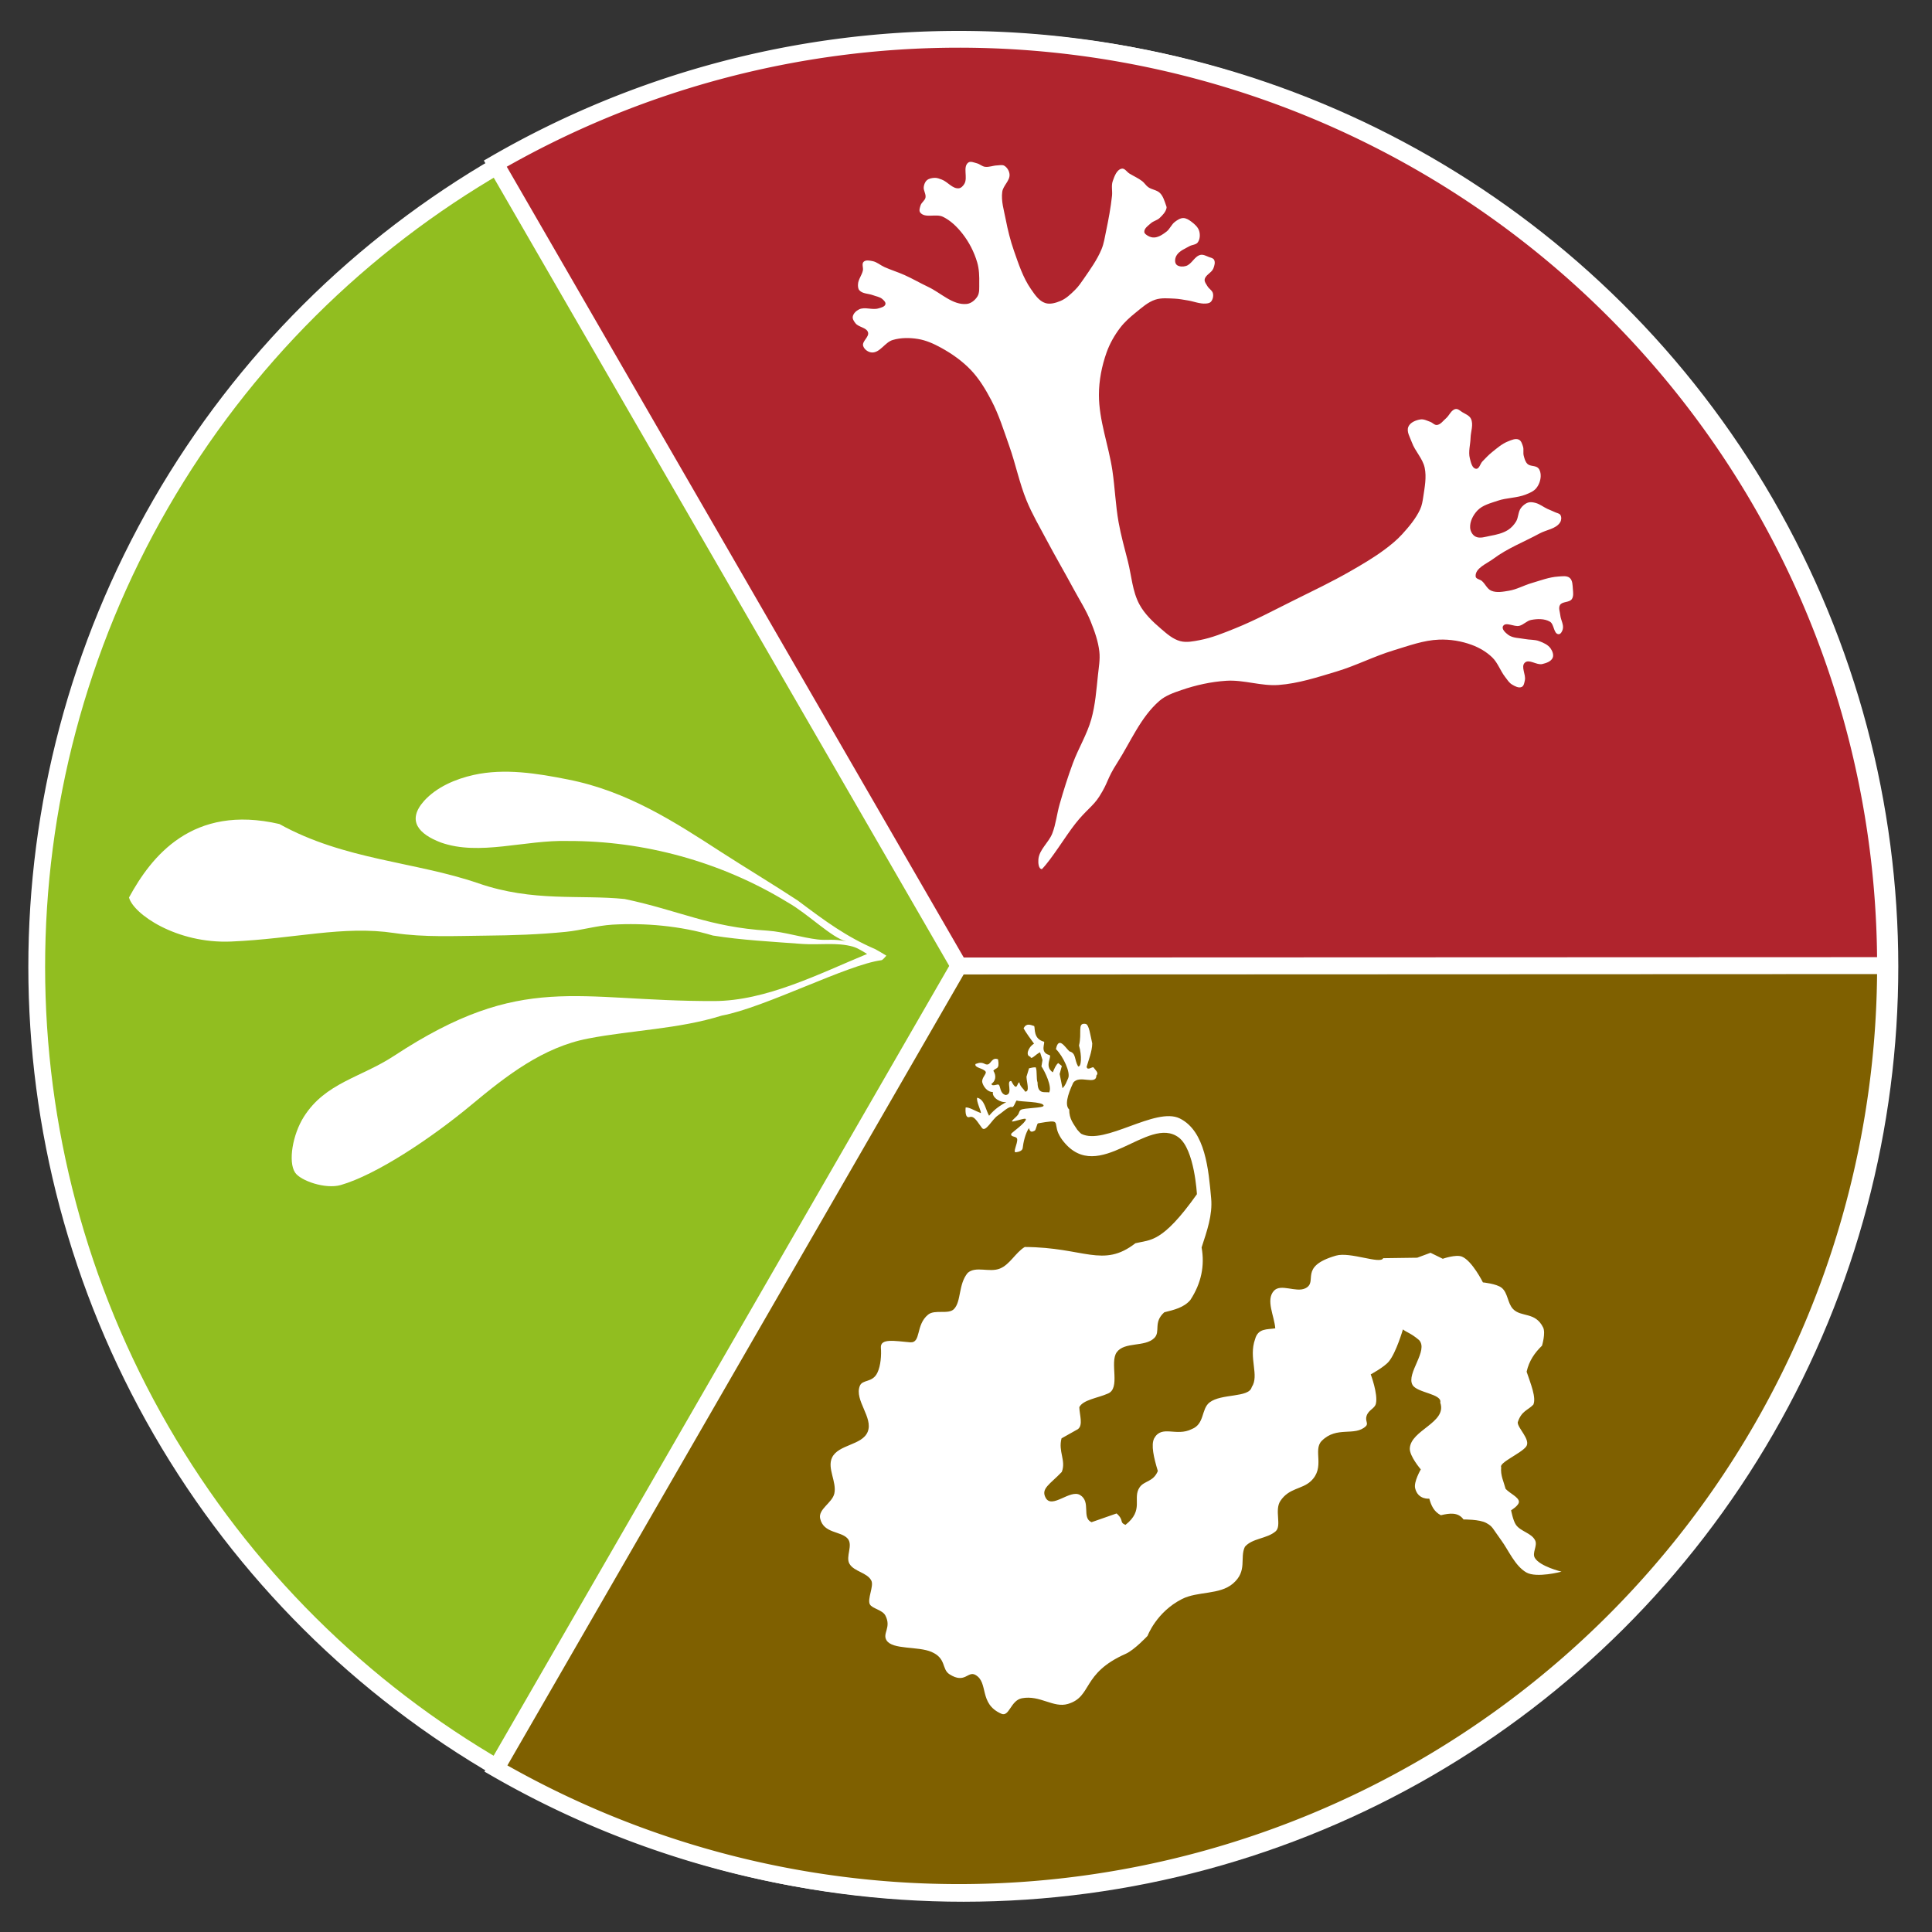 <?xml version="1.0" encoding="UTF-8" standalone="no"?>
<!-- Created with Inkscape (http://www.inkscape.org/) -->

<svg
   width="115mm"
   height="115mm"
   viewBox="0 0 115 115"
   version="1.1"
   id="svg1047"
   inkscape:version="1.2.1 (9c6d41e410, 2022-07-14)"
   sodipodi:docname="seatax-logo-round-production.svg"
   inkscape:export-filename="seatax-logo-round-v4d.png"
   inkscape:export-xdpi="110.43478"
   inkscape:export-ydpi="110.43478"
   xml:space="preserve"
   xmlns:inkscape="http://www.inkscape.org/namespaces/inkscape"
   xmlns:sodipodi="http://sodipodi.sourceforge.net/DTD/sodipodi-0.dtd"
   xmlns="http://www.w3.org/2000/svg"
   xmlns:svg="http://www.w3.org/2000/svg"
   xmlns:rdf="http://www.w3.org/1999/02/22-rdf-syntax-ns#"
   xmlns:cc="http://creativecommons.org/ns#"
   xmlns:dc="http://purl.org/dc/elements/1.1/"><rect x="0" y="0" width="115" height="115" fill="#333333" stroke="none"/><defs
     id="defs1041" /><sodipodi:namedview
     id="base"
     pagecolor="#ffffff"
     bordercolor="#666666"
     borderopacity="1.0"
     inkscape:pageopacity="0.0"
     inkscape:pageshadow="2"
     inkscape:zoom="0.55719885"
     inkscape:cx="283.56125"
     inkscape:cy="224.33643"
     inkscape:document-units="mm"
     inkscape:current-layer="layer1-2"
     showgrid="false"
     inkscape:pagecheckerboard="true"
     fit-margin-top="0"
     fit-margin-left="0"
     fit-margin-right="0"
     fit-margin-bottom="0"
     inkscape:window-width="957"
     inkscape:window-height="983"
     inkscape:window-x="953"
     inkscape:window-y="0"
     inkscape:window-maximized="0"
     inkscape:showpageshadow="2"
     inkscape:deskcolor="#d1d1d1"
     inkscape:lockguides="true"
     showguides="true"><sodipodi:guide
       position="130.613,57.584"
       orientation="0,-1"
       id="guide1609"
       inkscape:locked="true" /></sodipodi:namedview><g
     inkscape:label="gedrittelter Kreis"
     id="layer1-2"
     transform="matrix(0.244,-0.141,0.141,0.244,-124.901,29.833)"
     style="display:inline"><circle
       style="fill:#91be20;fill-opacity:1;stroke:#ffffff;stroke-width:3.543;stroke-miterlimit:4;stroke-dasharray:none;stroke-dashoffset:0;stroke-opacity:1"
       id="path4149-0"
       cx="510.715"
       cy="408.701"
       r="195.714" /><path
       style="fill:#7f6000;fill-opacity:1;stroke:#ffffff;stroke-width:3.543;stroke-miterlimit:4;stroke-dasharray:none;stroke-dashoffset:0;stroke-opacity:1"
       id="path4149-0-1"
       sodipodi:type="arc"
       sodipodi:cx="510"
       sodipodi:cy="408.07651"
       sodipodi:rx="195.71428"
       sodipodi:ry="195.71428"
       sodipodi:start="0.52359878"
       sodipodi:end="2.6179939"
       d="M 679.494,505.934 A 195.714,195.714 0 0 1 510,603.791 195.714,195.714 0 0 1 340.506,505.934 L 510,408.077 Z"
       sodipodi:arc-type="slice" /><path
       style="display:inline;fill:#b0242d;fill-opacity:1;stroke:#ffffff;stroke-width:3.543;stroke-miterlimit:4;stroke-dasharray:none;stroke-dashoffset:0;stroke-opacity:1"
       id="path4149"
       sodipodi:type="arc"
       sodipodi:cx="509.99997"
       sodipodi:cy="408.07648"
       sodipodi:rx="195.71428"
       sodipodi:ry="195.71428"
       sodipodi:start="4.712389"
       sodipodi:end="0.52359878"
       d="m 510,212.362 a 195.714,195.714 0 0 1 169.494,97.857 195.714,195.714 0 0 1 0,195.714 L 510,408.076 Z"
       sodipodi:arc-type="slice"
       transform="translate(1.3287401e-6)" /></g><path
     style="fill:#ffffff;fill-opacity:1;stroke-width:1.021"
     d="m 62.016,51.737 c 0.602,-0.622 1.394,-1.947 1.987,-2.702 0.637,-0.811 1.066,-1.049 1.431,-1.624 0.573,-0.904 0.416,-0.99 1.075,-2.016 0.798,-1.251 1.385,-2.706 2.505,-3.678 0.366,-0.317 0.845,-0.483 1.303,-0.64 0.866,-0.297 1.775,-0.499 2.688,-0.556 1.035,-0.064 2.067,0.328 3.101,0.251 1.179,-0.087 2.322,-0.463 3.454,-0.803 1.155,-0.347 2.238,-0.909 3.392,-1.258 0.888,-0.268 1.782,-0.605 2.709,-0.638 0.656,-0.024 1.328,0.085 1.943,0.312 0.447,0.165 0.877,0.414 1.219,0.746 0.333,0.321 0.48,0.793 0.764,1.159 0.126,0.162 0.237,0.35 0.413,0.455 0.171,0.102 0.399,0.23 0.579,0.145 0.131,-0.062 0.155,-0.251 0.186,-0.393 0.077,-0.343 -0.257,-0.816 0.001,-1.054 0.254,-0.234 0.697,0.162 1.034,0.084 0.235,-0.055 0.525,-0.15 0.621,-0.372 0.075,-0.175 -0.014,-0.402 -0.123,-0.558 -0.154,-0.221 -0.429,-0.341 -0.682,-0.435 -0.268,-0.1 -0.567,-0.069 -0.848,-0.125 -0.334,-0.066 -0.718,-0.046 -0.992,-0.249 -0.161,-0.12 -0.407,-0.341 -0.31,-0.517 0.157,-0.283 0.657,0.058 0.972,-0.02 0.254,-0.063 0.446,-0.303 0.703,-0.351 0.367,-0.069 0.794,-0.084 1.116,0.104 0.261,0.152 0.215,0.729 0.516,0.745 0.127,0.007 0.215,-0.167 0.248,-0.289 0.074,-0.27 -0.115,-0.549 -0.144,-0.827 -0.021,-0.206 -0.126,-0.443 -0.02,-0.62 0.134,-0.225 0.554,-0.135 0.703,-0.351 0.114,-0.165 0.08,-0.399 0.063,-0.6 -0.019,-0.228 -0.012,-0.513 -0.185,-0.662 -0.174,-0.149 -0.454,-0.097 -0.682,-0.083 -0.546,0.033 -1.068,0.239 -1.592,0.391 -0.454,0.132 -0.878,0.377 -1.344,0.454 -0.347,0.057 -0.731,0.137 -1.054,-0.001 -0.247,-0.105 -0.355,-0.404 -0.558,-0.579 -0.116,-0.1 -0.36,-0.117 -0.372,-0.269 -0.039,-0.496 0.658,-0.755 1.056,-1.053 0.837,-0.627 1.833,-1.007 2.751,-1.507 0.406,-0.221 0.974,-0.269 1.221,-0.66 0.077,-0.123 0.093,-0.308 0.021,-0.434 -0.058,-0.102 -0.205,-0.115 -0.31,-0.166 -0.156,-0.075 -0.319,-0.134 -0.475,-0.207 -0.237,-0.111 -0.449,-0.286 -0.703,-0.352 -0.14,-0.036 -0.296,-0.064 -0.434,-0.021 -0.174,0.054 -0.327,0.184 -0.435,0.33 -0.169,0.23 -0.14,0.563 -0.29,0.806 -0.121,0.195 -0.282,0.373 -0.476,0.496 -0.313,0.198 -0.69,0.283 -1.055,0.35 -0.292,0.054 -0.628,0.181 -0.889,0.04 -0.177,-0.095 -0.295,-0.317 -0.31,-0.517 -0.026,-0.373 0.178,-0.763 0.435,-1.033 0.306,-0.322 0.78,-0.433 1.2,-0.578 0.54,-0.187 1.144,-0.159 1.675,-0.371 0.224,-0.089 0.466,-0.186 0.621,-0.372 0.165,-0.198 0.261,-0.466 0.269,-0.723 0.005,-0.166 -0.032,-0.354 -0.144,-0.476 -0.156,-0.168 -0.474,-0.092 -0.641,-0.249 -0.132,-0.125 -0.182,-0.32 -0.227,-0.496 -0.045,-0.174 0.014,-0.366 -0.041,-0.538 -0.049,-0.153 -0.102,-0.346 -0.248,-0.414 -0.196,-0.091 -0.44,0.023 -0.641,0.103 -0.356,0.14 -0.654,0.4 -0.952,0.64 -0.209,0.168 -0.395,0.363 -0.579,0.558 -0.131,0.139 -0.183,0.45 -0.373,0.434 -0.24,-0.021 -0.311,-0.387 -0.372,-0.621 -0.101,-0.394 0.032,-0.813 0.043,-1.22 0.01,-0.379 0.187,-0.796 0.022,-1.137 -0.094,-0.195 -0.332,-0.281 -0.517,-0.393 -0.124,-0.075 -0.25,-0.21 -0.393,-0.186 -0.265,0.043 -0.374,0.385 -0.579,0.558 -0.17,0.143 -0.317,0.372 -0.538,0.392 -0.144,0.014 -0.256,-0.138 -0.393,-0.186 -0.187,-0.067 -0.382,-0.174 -0.579,-0.145 -0.278,0.041 -0.613,0.175 -0.724,0.433 -0.126,0.292 0.099,0.631 0.206,0.931 0.19,0.531 0.646,0.958 0.763,1.51 0.121,0.567 6.03e-4,1.163 -0.084,1.737 -0.038,0.253 -0.079,0.512 -0.187,0.744 -0.259,0.555 -0.664,1.035 -1.077,1.488 -0.303,0.332 -0.654,0.619 -1.014,0.888 -0.66,0.493 -1.374,0.912 -2.09,1.321 -1.084,0.62 -2.212,1.158 -3.33,1.713 -1.157,0.574 -2.298,1.188 -3.496,1.671 -0.687,0.277 -1.381,0.563 -2.11,0.701 -0.38,0.072 -0.784,0.159 -1.158,0.061 -0.435,-0.114 -0.795,-0.433 -1.136,-0.725 -0.497,-0.425 -0.992,-0.893 -1.301,-1.469 -0.415,-0.773 -0.465,-1.693 -0.68,-2.544 -0.196,-0.776 -0.415,-1.549 -0.556,-2.337 -0.182,-1.018 -0.217,-2.058 -0.369,-3.081 -0.225,-1.51 -0.804,-2.982 -0.802,-4.508 0.001,-0.854 0.171,-1.717 0.457,-2.522 0.187,-0.526 0.47,-1.023 0.808,-1.467 0.263,-0.345 0.593,-0.637 0.931,-0.909 0.36,-0.29 0.719,-0.619 1.159,-0.764 0.367,-0.121 0.772,-0.077 1.158,-0.061 0.257,0.011 0.511,0.065 0.765,0.104 0.366,0.056 0.727,0.219 1.096,0.187 0.102,-0.009 0.221,-0.027 0.29,-0.103 0.115,-0.126 0.159,-0.329 0.125,-0.496 -0.037,-0.178 -0.239,-0.277 -0.33,-0.435 -0.071,-0.123 -0.184,-0.252 -0.165,-0.393 0.037,-0.277 0.416,-0.4 0.518,-0.661 0.063,-0.161 0.125,-0.365 0.042,-0.517 -0.056,-0.103 -0.201,-0.123 -0.31,-0.166 -0.159,-0.061 -0.329,-0.159 -0.496,-0.125 -0.356,0.073 -0.52,0.559 -0.869,0.661 -0.166,0.049 -0.37,0.049 -0.517,-0.042 -0.068,-0.042 -0.112,-0.127 -0.123,-0.207 -0.021,-0.141 0.023,-0.297 0.104,-0.413 0.172,-0.248 0.482,-0.367 0.745,-0.516 0.158,-0.09 0.389,-0.08 0.496,-0.227 0.135,-0.185 0.149,-0.463 0.083,-0.682 -0.07,-0.234 -0.279,-0.413 -0.475,-0.559 -0.139,-0.103 -0.302,-0.209 -0.475,-0.207 -0.182,0.002 -0.351,0.118 -0.496,0.227 -0.203,0.153 -0.296,0.422 -0.497,0.578 -0.207,0.161 -0.443,0.322 -0.703,0.351 -0.141,0.015 -0.292,-0.031 -0.413,-0.104 -0.088,-0.053 -0.202,-0.125 -0.207,-0.228 -0.009,-0.216 0.232,-0.372 0.393,-0.516 0.15,-0.134 0.371,-0.172 0.517,-0.31 0.177,-0.166 0.367,-0.361 0.414,-0.599 0.012,-0.062 -0.02,-0.126 -0.041,-0.186 -0.087,-0.247 -0.166,-0.518 -0.351,-0.703 -0.185,-0.185 -0.49,-0.199 -0.703,-0.352 -0.134,-0.097 -0.22,-0.25 -0.351,-0.352 -0.234,-0.182 -0.512,-0.3 -0.765,-0.456 -0.153,-0.094 -0.278,-0.324 -0.455,-0.29 -0.301,0.057 -0.437,0.455 -0.538,0.744 -0.096,0.273 -0.011,0.58 -0.042,0.868 -0.076,0.709 -0.208,1.411 -0.354,2.109 -0.076,0.362 -0.128,0.734 -0.27,1.075 -0.262,0.631 -0.669,1.194 -1.056,1.756 -0.159,0.231 -0.318,0.465 -0.518,0.661 -0.259,0.255 -0.533,0.522 -0.869,0.661 -0.283,0.117 -0.619,0.219 -0.91,0.123 -0.375,-0.124 -0.622,-0.504 -0.847,-0.828 -0.474,-0.681 -0.736,-1.492 -1.011,-2.275 -0.215,-0.612 -0.371,-1.245 -0.494,-1.882 -0.104,-0.539 -0.28,-1.09 -0.205,-1.634 0.051,-0.37 0.462,-0.661 0.435,-1.033 C 60.078,10.184 59.955,9.971 59.783,9.867 59.659,9.793 59.493,9.842 59.349,9.846 59.106,9.854 58.865,9.964 58.625,9.928 58.454,9.903 58.317,9.763 58.15,9.721 c -0.168,-0.042 -0.38,-0.147 -0.517,-0.042 -0.339,0.26 -0.011,0.893 -0.229,1.261 -0.072,0.122 -0.19,0.254 -0.331,0.268 -0.377,0.039 -0.658,-0.385 -1.013,-0.518 -0.133,-0.05 -0.271,-0.107 -0.413,-0.104 -0.166,0.004 -0.35,0.036 -0.476,0.144 -0.11,0.095 -0.166,0.249 -0.186,0.393 -0.031,0.214 0.147,0.429 0.103,0.641 -0.036,0.176 -0.235,0.283 -0.29,0.455 -0.044,0.138 -0.111,0.321 -0.021,0.434 0.283,0.357 0.933,0.053 1.344,0.249 0.458,0.219 0.842,0.595 1.157,0.994 0.4,0.505 0.705,1.099 0.887,1.717 0.12,0.405 0.131,0.839 0.123,1.261 -0.005,0.257 0.029,0.545 -0.104,0.765 -0.136,0.224 -0.381,0.428 -0.641,0.454 -0.832,0.083 -1.538,-0.659 -2.294,-1.015 -0.474,-0.223 -0.927,-0.49 -1.405,-0.704 -0.392,-0.176 -0.806,-0.301 -1.199,-0.477 -0.239,-0.107 -0.446,-0.302 -0.703,-0.352 -0.176,-0.035 -0.41,-0.086 -0.538,0.041 -0.123,0.122 -0.005,0.348 -0.042,0.517 -0.06,0.279 -0.272,0.521 -0.29,0.806 -0.008,0.127 -0.002,0.277 0.082,0.372 0.189,0.214 0.539,0.188 0.806,0.29 0.188,0.072 0.406,0.097 0.558,0.228 0.091,0.079 0.215,0.193 0.186,0.31 -0.039,0.156 -0.26,0.201 -0.414,0.248 -0.37,0.113 -0.811,-0.11 -1.158,0.061 -0.171,0.084 -0.343,0.246 -0.373,0.434 -0.022,0.14 0.077,0.282 0.165,0.393 0.19,0.24 0.654,0.246 0.744,0.538 0.084,0.273 -0.371,0.532 -0.29,0.806 0.061,0.208 0.3,0.381 0.517,0.393 0.481,0.027 0.779,-0.605 1.241,-0.743 0.483,-0.144 1.012,-0.142 1.509,-0.061 0.48,0.078 0.938,0.284 1.364,0.518 0.648,0.355 1.266,0.791 1.777,1.325 0.5,0.524 0.881,1.159 1.218,1.8 0.456,0.865 0.746,1.809 1.072,2.73 0.38,1.07 0.6,2.196 1.031,3.247 0.328,0.802 0.771,1.551 1.176,2.317 0.527,0.995 1.097,1.967 1.63,2.958 0.343,0.638 0.742,1.251 1.011,1.924 0.232,0.579 0.447,1.179 0.515,1.799 0.05,0.46 -0.036,0.925 -0.084,1.385 -0.093,0.88 -0.157,1.773 -0.395,2.625 -0.256,0.913 -0.769,1.735 -1.098,2.625 -0.297,0.801 -0.553,1.618 -0.788,2.439 -0.164,0.574 -0.221,1.18 -0.436,1.736 -0.211,0.546 -0.785,0.966 -0.829,1.55 -0.015,0.204 0.002,0.561 0.206,0.579 z"
     id="path8972"
     sodipodi:nodetypes="csscssssssssssssssssssssssssssssssssssssssssssssssssssssssssssssssssssssssssssssssssssssssssssssssssssssssssssssssssssssssssssssssssssssssssssssssssssssssssssssssssssssssssssssssssssssssssssssssssssssssc"
     inkscape:label="Rotalge Chondrus crispus" /><path
     id="path1115"
     style="display:inline;opacity:1;fill:#ffffff;stroke:none;stroke-width:0.252;stroke-dasharray:none;stroke-opacity:1"
     inkscape:label="Braunalge saccharina kelp"
     d="M 64.541 60.938 C 64.139 60.932 64.409 61.465 64.227 62.234 C 64.406 62.843 64.366 63.541 64.172 63.476 C 63.938 63.065 64.065 62.691 63.656 62.58 C 63.396 62.34 63.016 61.656 62.854 62.446 C 63.289 62.88 63.739 63.845 63.579 64.186 C 63.452 64.458 63.437 64.58 63.243 64.775 L 63.075 63.929 L 63.204 63.45 L 62.988 63.278 C 62.849 63.389 62.758 63.61 62.667 63.83 C 62.111 63.454 62.682 62.838 62.443 62.794 C 61.875 62.634 62.234 62.06 62.138 62.005 C 61.502 61.838 61.621 61.222 61.561 61.075 C 61.336 61.006 61.103 60.879 60.929 61.203 C 61.039 61.431 61.374 61.883 61.549 62.121 C 61.17 62.359 61.042 62.848 61.331 62.898 C 61.38 63.12 61.632 62.762 61.908 62.636 L 62.054 63.097 L 61.991 63.474 C 62.196 63.776 62.641 64.692 62.449 65.025 C 62.226 64.965 61.756 65.181 61.761 64.438 C 61.671 64.207 61.747 63.753 61.65 63.531 C 61.467 63.53 61.412 63.558 61.252 63.59 L 61.1 64.092 C 61.111 64.433 61.316 65.005 61.014 64.975 C 60.925 64.786 60.729 64.707 60.675 64.427 C 60.524 64.436 60.565 65.057 60.196 64.348 C 59.845 64.312 60.349 65.144 59.857 65.181 C 59.513 65.085 59.559 64.669 59.454 64.571 C 59.377 64.5 59.062 64.702 59.013 64.52 C 59.238 64.363 59.337 64.065 59.128 63.734 C 59.279 63.525 59.516 63.695 59.408 63.056 C 59.072 62.908 58.975 63.307 58.818 63.353 C 58.583 63.421 58.564 63.132 58.065 63.334 C 57.985 63.565 58.532 63.578 58.668 63.787 C 58.75 63.914 58.402 64.166 58.471 64.434 C 58.53 64.659 58.757 65.006 59.102 65.001 C 59.036 65.341 59.573 65.656 59.902 65.595 C 59.566 65.794 59.231 65.981 58.874 66.415 C 58.658 66.033 58.608 65.446 58.167 65.34 C 58.093 65.546 58.423 66.163 58.383 66.255 C 58.08 66.145 57.643 65.873 57.477 65.927 C 57.471 66.03 57.428 66.585 57.712 66.491 C 58.005 66.394 58.199 66.822 58.454 67.144 C 58.671 67.419 59.055 66.619 59.396 66.398 C 59.624 66.25 60.055 65.827 60.228 65.896 C 60.364 65.949 60.465 65.461 60.537 65.509 C 60.652 65.585 62.14 65.561 62.118 65.818 C 62.106 65.964 60.919 65.94 60.758 66.067 C 60.645 66.156 60.68 66.227 60.593 66.354 C 60.53 66.447 60.351 66.587 60.25 66.707 C 60.094 66.891 61.071 66.481 61.064 66.624 C 61.054 66.842 60.212 67.424 60.194 67.484 C 60.13 67.707 60.525 67.606 60.548 67.81 C 60.577 68.074 60.265 68.613 60.471 68.587 C 60.655 68.563 60.857 68.499 60.875 68.335 C 60.909 68.022 61.027 67.47 61.246 67.149 C 61.305 67.335 61.36 67.428 61.584 67.304 C 61.662 67.29 61.72 66.877 61.789 66.865 C 63.189 66.621 62.7 66.763 62.997 67.46 C 63 67.467 63.005 67.473 63.009 67.479 C 63.09 67.66 63.189 67.804 63.291 67.931 C 65.397 70.581 68.348 66.337 70.164 67.709 C 71.106 68.421 71.245 71.083 71.245 71.083 C 69.158 74.023 68.474 73.778 67.583 74.003 C 65.644 75.505 64.531 74.241 60.996 74.226 C 60.447 74.559 60.112 75.27 59.52 75.509 C 58.886 75.764 58.095 75.342 57.603 75.765 C 57.035 76.449 57.228 77.463 56.784 77.92 C 56.451 78.261 55.644 77.923 55.241 78.255 C 54.48 78.881 54.849 79.956 54.168 79.899 C 53.264 79.823 52.384 79.641 52.434 80.23 C 52.468 80.638 52.43 81.287 52.224 81.713 C 51.93 82.323 51.337 82.091 51.178 82.497 C 50.845 83.345 51.989 84.377 51.65 85.222 C 51.324 86.036 49.894 85.972 49.524 86.767 C 49.226 87.407 49.818 88.212 49.662 88.903 C 49.535 89.462 48.686 89.831 48.82 90.396 C 49.03 91.287 50.05 91.124 50.454 91.581 C 50.796 91.968 50.319 92.656 50.562 93.081 C 50.835 93.556 51.631 93.6 51.869 94.093 C 52.022 94.412 51.616 95.179 51.776 95.493 C 51.909 95.754 52.524 95.817 52.703 96.165 C 53.073 96.881 52.506 97.22 52.772 97.641 C 53.131 98.208 54.646 97.979 55.451 98.33 C 56.346 98.721 56.04 99.354 56.519 99.66 C 57.442 100.25 57.604 99.445 58.057 99.695 C 58.869 100.144 58.24 101.408 59.602 102.008 C 60.081 102.219 60.151 101.213 60.831 101.086 C 61.913 100.883 62.7 101.686 63.573 101.423 C 65.035 100.983 64.361 99.61 67.011 98.439 C 67.524 98.212 68.306 97.374 68.306 97.374 C 68.306 97.374 68.83 95.955 70.357 95.18 C 71.296 94.704 72.593 94.943 73.39 94.26 C 74.271 93.506 73.779 92.745 74.101 92.07 C 74.543 91.555 75.412 91.597 75.927 91.153 C 76.311 90.822 75.845 89.898 76.213 89.341 C 76.729 88.562 77.499 88.657 78.024 88.166 C 78.907 87.341 78.13 86.318 78.673 85.768 C 79.57 84.861 80.631 85.524 81.298 84.896 C 81.472 84.733 81.245 84.578 81.344 84.279 C 81.465 83.911 81.827 83.851 81.898 83.553 C 82.035 82.984 81.591 81.807 81.591 81.807 C 81.591 81.807 82.397 81.377 82.677 81.032 C 83.111 80.496 83.507 79.131 83.507 79.131 C 83.707 79.297 83.992 79.359 84.462 79.761 C 85.06 80.378 83.688 81.75 84.079 82.436 C 84.35 82.914 85.859 82.96 85.73 83.491 C 86.15 84.684 83.968 85.116 83.917 86.216 C 83.896 86.68 84.572 87.464 84.572 87.464 C 84.572 87.464 84.141 88.201 84.234 88.585 C 84.403 89.286 85.077 89.205 85.077 89.205 C 85.188 89.605 85.347 89.977 85.766 90.192 C 86.291 90.067 86.794 90 87.115 90.445 C 87.115 90.445 88.065 90.43 88.466 90.652 C 88.869 90.876 88.81 90.933 89.37 91.698 C 89.79 92.271 90.178 93.21 90.852 93.597 C 91.464 93.948 92.947 93.551 92.947 93.551 C 92.947 93.551 91.668 93.244 91.361 92.735 C 91.18 92.435 91.529 92.013 91.38 91.696 C 91.172 91.251 90.513 91.165 90.233 90.76 C 90.06 90.509 89.946 89.897 89.946 89.897 C 89.946 89.897 90.437 89.607 90.411 89.372 C 90.382 89.11 89.888 88.903 89.62 88.624 C 89.503 88.18 89.307 87.826 89.356 87.335 C 89.208 87.065 90.551 86.506 90.843 86.105 C 91.138 85.701 90.312 84.987 90.342 84.659 C 90.563 83.975 90.957 83.943 91.271 83.608 C 91.452 83.19 91.121 82.39 90.871 81.65 C 91.015 80.998 91.358 80.514 91.786 80.1 C 91.786 80.1 92.014 79.347 91.854 79.019 C 91.388 78.066 90.54 78.425 90.058 77.913 C 89.731 77.566 89.757 76.956 89.386 76.656 C 89.084 76.411 88.269 76.333 88.269 76.333 C 88.269 76.333 87.63 75.051 87.023 74.8 C 86.664 74.651 85.878 74.927 85.878 74.927 L 85.15 74.57 L 84.358 74.864 L 82.332 74.892 C 82.177 75.273 80.368 74.495 79.522 74.74 C 77.245 75.401 78.5 76.3 77.694 76.687 C 77.134 76.956 76.231 76.378 75.82 76.842 C 75.334 77.391 75.854 78.333 75.909 79.067 C 75.443 79.147 74.888 79.044 74.708 79.71 C 74.306 80.826 74.975 81.872 74.507 82.567 C 74.349 83.214 72.692 82.933 71.994 83.481 C 71.495 83.873 71.714 84.76 70.94 85.065 C 70.009 85.534 69.159 84.789 68.699 85.618 C 68.505 86.011 68.673 86.749 68.919 87.561 C 68.647 88.221 68.109 88.13 67.835 88.531 C 67.386 89.186 68.125 89.879 66.991 90.767 C 66.599 90.597 66.938 90.511 66.464 90.086 L 64.972 90.607 C 64.367 90.345 64.961 89.39 64.288 88.988 C 63.693 88.633 62.616 89.846 62.241 89.153 C 61.943 88.602 62.496 88.356 63.202 87.614 C 63.468 86.939 62.975 86.398 63.187 85.616 L 64.162 85.068 C 64.481 84.826 64.259 84.225 64.244 83.762 C 64.46 83.321 65.347 83.215 65.931 82.957 C 66.728 82.657 66.033 81.105 66.472 80.492 C 66.935 79.848 68.145 80.202 68.708 79.644 C 69.097 79.26 68.625 78.716 69.304 78.112 C 69.881 77.969 70.464 77.835 70.851 77.385 C 71.511 76.379 71.717 75.333 71.524 74.253 C 71.842 73.274 72.182 72.323 72.093 71.337 C 71.939 69.639 71.754 67.334 70.227 66.575 C 68.785 65.858 65.746 68.204 64.359 67.487 C 64.333 67.474 64.21 67.352 64.12 67.241 C 63.904 66.899 63.638 66.607 63.644 66.044 C 63.38 65.792 63.527 65.205 63.883 64.448 C 64.257 63.945 65.254 64.634 65.263 64.01 C 65.428 63.855 65.188 63.686 65.095 63.544 C 65.038 63.455 64.724 63.767 64.682 63.498 C 64.806 63.061 65.004 62.596 65.014 62.109 C 64.898 61.605 64.831 61.012 64.63 60.947 L 64.63 60.947 C 64.597 60.942 64.567 60.939 64.541 60.938 z " /><path
     style="fill:#ffffff;fill-opacity:1;stroke-width:1.127"
     d="m 52.474,57.154 c -2.039,0.262 -6.944,2.822 -9.507,3.297 -2.598,0.81 -5.309,0.856 -7.965,1.368 -2.681,0.517 -4.851,2.205 -6.918,3.926 -2.47,2.056 -5.711,4.19 -7.798,4.792 -0.915,0.264 -2.408,-0.255 -2.726,-0.748 -0.417,-0.645 -0.141,-2.257 0.524,-3.31 1.289,-2.04 3.392,-2.329 5.379,-3.635 7.654,-5.029 10.831,-3.236 19.042,-3.257 3.106,-0.008 6.252,-1.624 9.109,-2.804 -0.216,-0.127 -0.538,-0.347 -0.843,-0.434 -0.953,-0.273 -2.01,-0.091 -3.004,-0.161 -1.832,-0.138 -3.65,-0.23 -5.332,-0.501 -1.959,-0.585 -4.081,-0.757 -5.982,-0.648 -0.928,0.056 -1.836,0.334 -2.762,0.427 -1.59,0.16 -3.189,0.212 -4.784,0.227 -1.813,0.017 -3.647,0.112 -5.434,-0.155 -3.07,-0.46 -5.902,0.342 -9.716,0.506 -3.251,0.139 -5.823,-1.644 -6.078,-2.622 1.332,-2.442 3.768,-5.571 8.949,-4.374 3.869,2.15 8.088,2.235 11.847,3.53 3.268,1.126 6.007,0.663 8.706,0.934 3.281,0.69 5.003,1.668 8.529,1.886 1.004,0.076 1.968,0.403 2.966,0.524 0.563,0.068 0.93,-0.058 1.7,0.114 -0.865,-0.209 -2.264,-1.628 -3.477,-2.316 -4.013,-2.455 -8.612,-3.67 -13.067,-3.661 -2.601,-0.075 -5.291,0.905 -7.588,0.091 -1.316,-0.498 -2.05,-1.297 -1.002,-2.476 0.744,-0.823 1.872,-1.307 2.955,-1.547 1.836,-0.407 3.779,-0.094 5.608,0.271 3.555,0.697 6.379,2.544 9.126,4.322 1.423,0.916 3.14,1.954 4.554,2.882 1.678,1.259 2.892,2.154 4.625,2.901 0.222,0.118 0.431,0.251 0.65,0.382 -0.075,0.092 -0.226,0.26 -0.287,0.267 z"
     id="path1044"
     sodipodi:nodetypes="ccssssssscscccssssccsccscccccscccccc"
     inkscape:label="Grünalge Ulva linza" /></svg>
